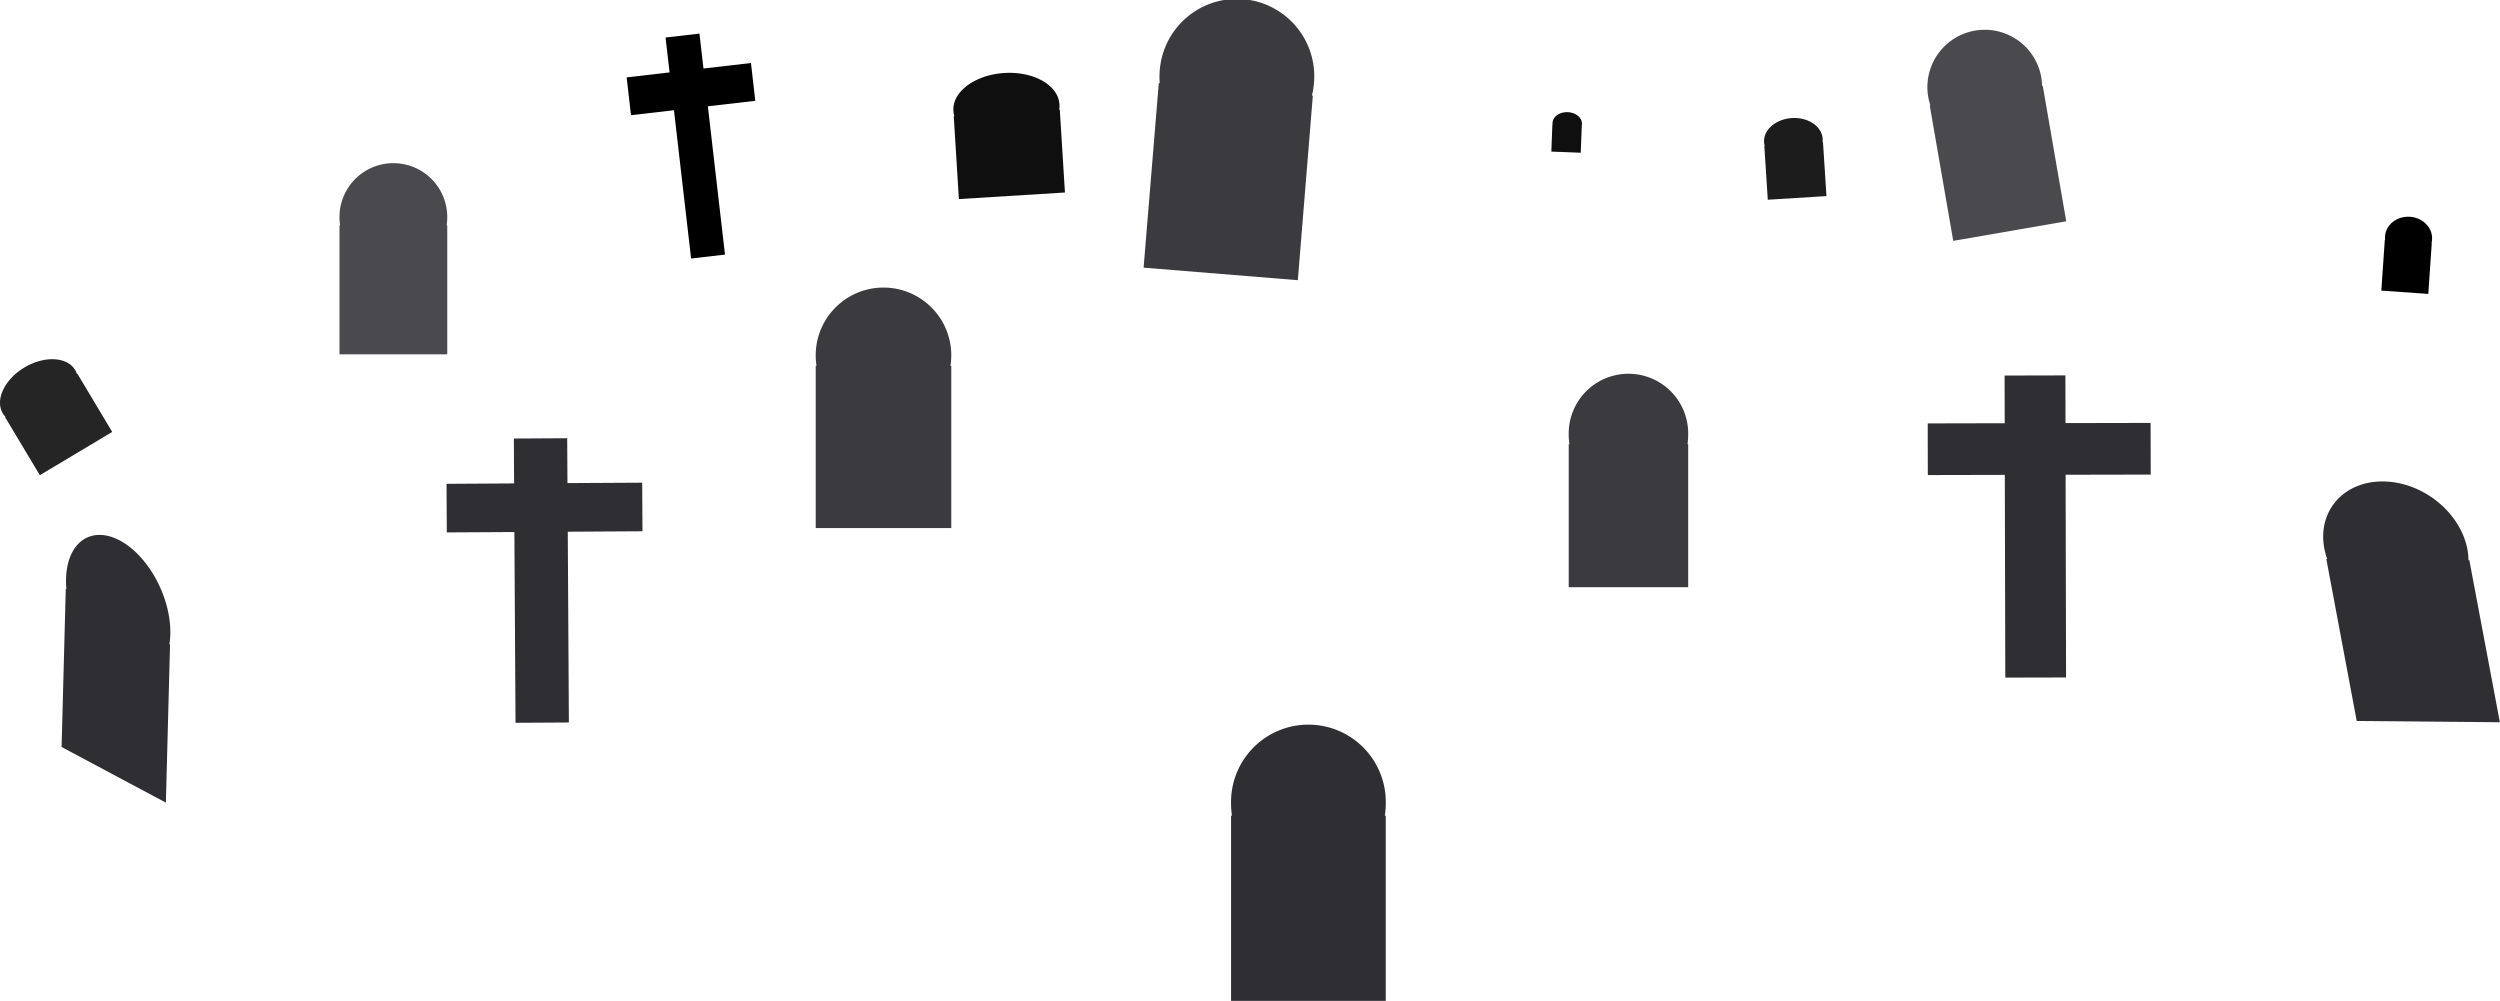<svg xmlns="http://www.w3.org/2000/svg" viewBox="0 0 719.22 287.94"><defs><style>.cls-1{fill:#2f2e33;}.cls-2{fill:#3b3b3f;}.cls-3{fill:#4a494e;}.cls-4{fill:#0f0f0f;}.cls-5{fill:#252525;}.cls-6{fill:#1c1c1c;}</style></defs><title>Asset 15</title><g id="Layer_2" data-name="Layer 2"><g id="background"><g id="Cemetary"><path class="cls-1" d="M49,182.51c.27-10.5-6.22-22.58-14.5-27s-15.23.5-15.5,11a25.88,25.88,0,0,0,.1,3l-.18-.1-1.2,45.49,30,16,1.2-45.49-.18-.09A23,23,0,0,0,49,182.51Z"/><path class="cls-2" d="M273.67,102.23a19.5,19.5,0,0,0-39,0,18.75,18.75,0,0,0,.24,3h-.24v46.69h39V105.25h-.23A20,20,0,0,0,273.67,102.23Z"/><path class="cls-2" d="M378,24.06a22.26,22.26,0,1,0-44.37-3.6,23.52,23.52,0,0,0,0,3.46l-.26,0L329,77l44.37,3.61,4.32-53.12-.27,0A22.57,22.57,0,0,0,378,24.06Z"/><path class="cls-1" d="M398.67,231.2a22.26,22.26,0,1,0-44.51,0,23,23,0,0,0,.26,3.45h-.26v53.29h44.51V234.65h-.27A21.71,21.71,0,0,0,398.67,231.2Z"/><path class="cls-3" d="M128.67,62.44a15.5,15.5,0,1,0-31,0,14.58,14.58,0,0,0,.19,2.4h-.19v37.1h31V64.84h-.18A15.76,15.76,0,0,0,128.67,62.44Z"/><path class="cls-2" d="M485.67,125.13a17.19,17.19,0,1,0-34.37,0,17.81,17.81,0,0,0,.2,2.66h-.2v41.15h34.37V127.79h-.2A17.81,17.81,0,0,0,485.67,125.13Z"/><path class="cls-4" d="M304.79,30c-.34-5.5-7.44-9.53-15.87-9s-15,5.4-14.63,10.9a6.46,6.46,0,0,0,.28,1.53l-.19,0,1.48,23.84,30.51-1.89-1.48-23.84h-.18A6.24,6.24,0,0,0,304.79,30Z"/><path class="cls-5" d="M21.63,106.47c-2.3-3.86-8.84-4.19-14.59-.76S-1.5,115.07.81,118.92a5.5,5.5,0,0,0,.77,1l-.12.08,10,16.71,20.82-12.45-10-16.72-.13.08A5,5,0,0,0,21.63,106.47Z"/><path class="cls-6" d="M524.35,39.91c-.23-3.57-4.18-6.23-8.84-5.94s-8.26,3.41-8,7a4.66,4.66,0,0,0,.17,1h-.11l1,15.49,16.88-1.05-1-15.49h-.1A5.65,5.65,0,0,0,524.35,39.91Z"/><path d="M699.67,68.94c.24-3.37-2.6-6.31-6.33-6.57s-7,2.26-7.18,5.63a6,6,0,0,0,0,1h-.08l-1,14.61,13.51.94,1-14.6h-.08A4.85,4.85,0,0,0,699.67,68.94Z"/><path class="cls-4" d="M455.11,35.67c.07-1.79-1.77-3.32-4.11-3.4s-4.28,1.29-4.35,3.08a2.07,2.07,0,0,0,0,.5h-.05l-.3,7.76,8.46.33.3-7.77h0A2.74,2.74,0,0,0,455.11,35.67Z"/><path class="cls-1" d="M709.87,158.15c-2-10.75-12.89-19.54-24.27-19.64s-18.94,8.54-16.92,19.29a20.93,20.93,0,0,0,.82,3h-.25L678,207.42l41.18.36-8.78-46.61h-.25A18.8,18.8,0,0,0,709.87,158.15Z"/><path class="cls-3" d="M587.25,22.25a16.5,16.5,0,1,0-32.52,5.64,17,17,0,0,0,.63,2.48l-.19,0,6.75,38.92,32.51-5.63-6.75-38.93-.19,0A18.62,18.62,0,0,0,587.25,22.25Z"/><polygon points="216.04 18.13 202.38 19.71 201.22 9.67 191.47 10.79 192.63 20.83 180.28 22.26 181.53 33.14 193.89 31.71 198.82 74.37 208.57 73.24 203.64 30.58 217.29 29 216.04 18.13"/><polygon class="cls-1" points="184.75 138.86 163.25 138.98 163.18 126.07 147.83 126.16 147.9 139.07 128.46 139.19 128.54 153.17 147.98 153.06 148.31 207.94 163.66 207.85 163.34 152.97 184.83 152.84 184.75 138.86"/><polygon class="cls-1" points="618.7 121.67 594.22 121.72 594.19 108 576.7 108.04 576.73 121.76 554.58 121.81 554.61 136.67 576.76 136.62 576.9 194.94 594.38 194.9 594.25 136.58 618.74 136.53 618.7 121.67"/></g></g></g></svg>